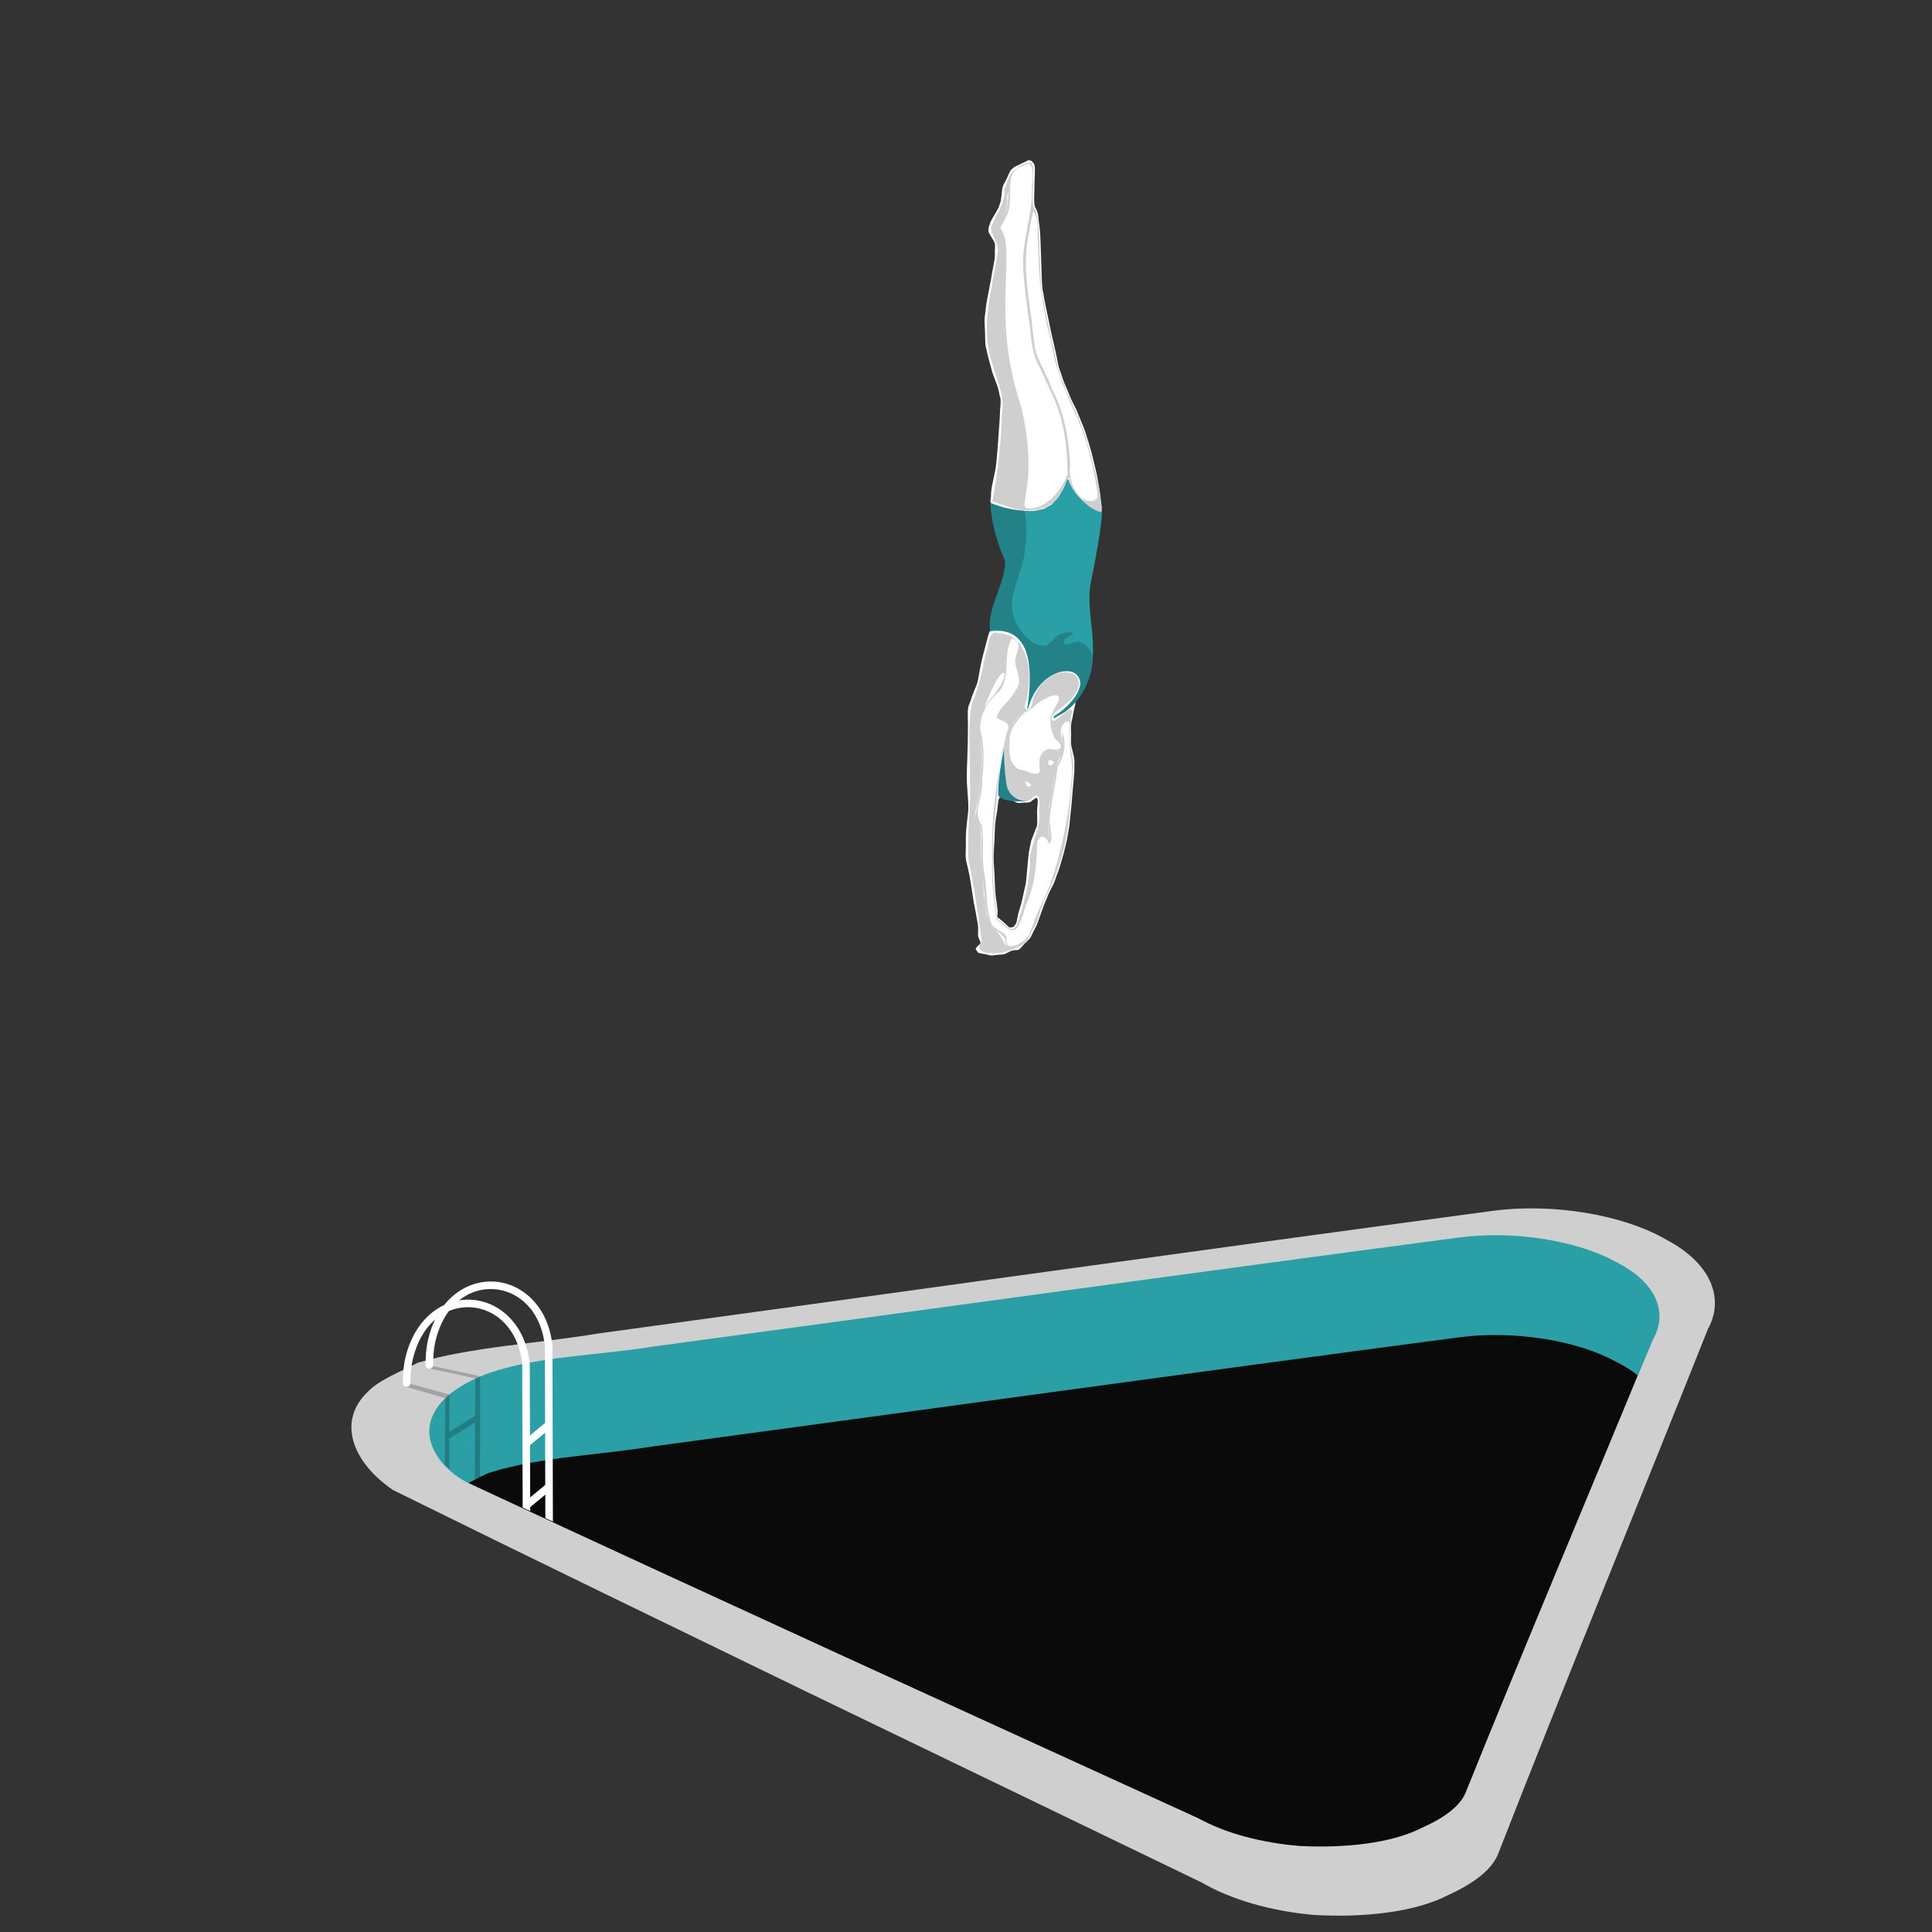<?xml version="1.0" encoding="UTF-8" standalone="no"?>
<!-- Created with Inkscape (http://www.inkscape.org/) -->

<svg
   width="2048"
   height="2048"
   viewBox="0 0 541.867 541.867"
   version="1.1"
   id="svg1"
   inkscape:version="1.4 (86a8ad7, 2024-10-11)"
   sodipodi:docname="drawing_icon_theDiveClub.svg"
   xml:space="preserve"
   inkscape:export-filename="icon_theDiveClub_00.jpg"
   inkscape:export-xdpi="96"
   inkscape:export-ydpi="96"
   xmlns:inkscape="http://www.inkscape.org/namespaces/inkscape"
   xmlns:sodipodi="http://sodipodi.sourceforge.net/DTD/sodipodi-0.dtd"
   xmlns="http://www.w3.org/2000/svg"
   xmlns:svg="http://www.w3.org/2000/svg"><rect x="0" y="0" width="541.867" height="541.867" fill="#333333" stroke="none"/><sodipodi:namedview
     id="namedview1"
     pagecolor="#ffffff"
     bordercolor="#000000"
     borderopacity="0.25"
     inkscape:showpageshadow="2"
     inkscape:pageopacity="0.0"
     inkscape:pagecheckerboard="true"
     inkscape:deskcolor="#d1d1d1"
     inkscape:document-units="mm"
     inkscape:zoom="0.51981271"
     inkscape:cx="871.46773"
     inkscape:cy="989.77958"
     inkscape:window-width="2560"
     inkscape:window-height="1369"
     inkscape:window-x="-8"
     inkscape:window-y="-8"
     inkscape:window-maximized="1"
     inkscape:current-layer="svg1" /><defs
     id="defs1"><filter
       inkscape:label="Sharpen More"
       inkscape:menu="Image Effects"
       inkscape:menu-tooltip="Sharpen edges and boundaries within the object, force=0.3"
       style="color-interpolation-filters:sRGB;"
       id="filter330"
       x="0"
       y="0"
       width="1"
       height="1"><feConvolveMatrix
         order="3 3"
         kernelMatrix="0 -0.15 0 -0.15 1.6 -0.15 0 -0.15 0"
         divisor="1"
         in="SourceGraphic"
         targetX="1"
         targetY="1"
         id="feConvolveMatrix330"
         result="fbSourceGraphic" /><feColorMatrix
         result="fbSourceGraphicAlpha"
         in="fbSourceGraphic"
         values="0 0 0 -1 0 0 0 0 -1 0 0 0 0 -1 0 0 0 0 1 0"
         id="feColorMatrix330" /><feConvolveMatrix
         id="feConvolveMatrix331"
         targetY="1"
         targetX="1"
         in="fbSourceGraphic"
         divisor="1"
         kernelMatrix="0 -0.3 0 -0.3 2.2 -0.3 0 -0.3 0"
         order="3 3"
         result="result1" /><feBlend
         id="feBlend331"
         in2="fbSourceGraphic"
         mode="normal"
         result="result2" /></filter></defs><g
     inkscape:groupmode="layer"
     id="g22"
     inkscape:label="MASTER"
     sodipodi:insensitive="true"><g
       id="g8"
       transform="matrix(1.138,0,0,1.138,579.148,-83.083)"
       style="display:inline"
       inkscape:label="Pool"><path
         style="display:inline;fill:#cfcfcf;fill-opacity:1;stroke-width:1.851"
         d="m -309.214,490.398 c -34.85,-16.932 -68.331,-33.123 -102.879,-50.18 -10.095,-6.925 -13.737,-16.963 -6.208,-24.163 2.68,-2.881 8.051,-4.975 12.354,-7.192 13.447,-3.919 29.559,-4.745 44.286,-7.177 73.56,-10.044 146.937,-20.398 220.612,-30.248 15.009,-1.996 32.416,0.971 43.08,7.244 10.937,5.849 14.038,14.522 10.003,21.825 -17.117,42.981 -34.723,85.907 -51.536,128.922 -1.428,4.252 -6.224,7.773 -12.345,10.559 -8.289,4.372 -21.228,5.679 -33.274,4.972 -10.548,-0.938 -20.396,-3.772 -27.647,-8.003 -32.149,-15.52 -64.297,-31.04 -96.446,-46.56 z"
         id="path23"
         sodipodi:nodetypes="scccccccccccss"
         inkscape:label="Pool" /><path
         style="fill:#0a0a0a;fill-opacity:1;stroke-width:1.631"
         d="m -300.586,481.387 c -31.461,-14.467 -61.687,-28.3 -92.876,-42.877 -9.121,-5.932 -12.441,-14.571 -5.686,-20.806 2.404,-2.493 7.234,-4.318 11.102,-6.245 12.099,-3.427 26.611,-4.198 39.87,-6.349 66.232,-8.928 132.297,-18.123 198.633,-26.884 13.514,-1.775 29.207,0.718 38.839,6.086 9.875,5.002 12.703,12.466 9.095,18.776 -15.256,37.112 -30.952,74.178 -45.934,111.319 -1.27,3.67 -5.577,6.723 -11.081,9.147 -7.451,3.799 -19.102,4.974 -29.957,4.408 -9.506,-0.77 -18.389,-3.176 -24.938,-6.797 -29.023,-13.26 -58.045,-26.52 -87.067,-39.779 z"
         id="path7"
         sodipodi:nodetypes="scccccccccccss"
         inkscape:label="Pool" /><path
         id="path8"
         style="fill:#2b9fa6;fill-opacity:1;stroke:none;stroke-width:1.631;stroke-opacity:1"
         d="m -138.943,377.45 c -3.522,-0.068 -7.037,0.109 -10.415,0.553 -66.337,8.761 -132.401,17.956 -198.633,26.884 -13.259,2.151 -27.947,2.351 -39.87,6.349 -4.097,1.374 -8.698,3.752 -11.102,6.245 -9.304,8.587 -0.969,18.01 5.5,21.029 1.854,-0.916 3.707,-2.083 5.601,-2.672 12.009,-3.732 26.611,-4.199 39.87,-6.349 66.232,-8.928 132.297,-18.123 198.633,-26.884 13.514,-1.775 29.207,0.719 38.839,6.086 2.081,1.054 3.772,2.082 5.233,3.321 1.28,-3.1 2.587,-6.046 3.862,-9.147 3.607,-6.31 0.78,-13.775 -9.095,-18.777 -7.224,-4.026 -17.857,-6.435 -28.424,-6.639 z"
         sodipodi:nodetypes="sccsccsccccccs"
         inkscape:label="Pool_Inner" /></g><g
       id="g11"
       inkscape:label="Stairs_Shadow"
       transform="translate(46.645,2.987)"><path
         style="display:inline;fill:#000000;fill-opacity:0.211"
         d="m 67.506,384.853 -0.582,1.049 11.352,3.248 -0.152,18.659 1.251,1.253 0.011,-20.915 z"
         id="path9"
         sodipodi:nodetypes="ccccccc" /><path
         style="display:inline;fill:#000000;fill-opacity:0.211"
         d="m 73.886,379.945 -0.709,0.757 13.486,2.91 -0.152,28.346 1.485,-0.786 0.045,-28.173 z"
         id="path10"
         sodipodi:nodetypes="ccccccc" /><path
         style="display:inline;fill:#000000;fill-opacity:0.211"
         d="m 86.608,394.11 -7.228,4.495 -0.013,1.84 7.232,-4.495 z"
         id="path11"
         sodipodi:nodetypes="ccccc" /></g><g
       id="g15"
       transform="matrix(-1,0,0,1,167.181,-44.361)"
       style="stroke:#ffffff;stroke-opacity:1"
       inkscape:label="Stairs"><path
         style="fill:#ffffff;stroke:none;stroke-linecap:round;stroke-linejoin:round"
         d="m 34.709,408.914 c -7.738,0.592 -14.959,6.973 -16.104,17.896 -0.004,0.036 -0.006,0.071 -0.006,0.107 l -0.127,41.248 2.117,-0.984 L 20.717,427 c 1.069,-10.084 7.463,-15.465 14.154,-15.977 6.698,-0.512 13.832,3.815 16.463,14.256 0.797,3.161 0.732,6.965 0.732,6.965 -0.012,0.585 0.452,1.068 1.037,1.08 0.584,0.012 1.067,-0.451 1.08,-1.035 0,0 0.102,-3.961 -0.797,-7.527 -2.823,-11.204 -10.94,-16.44 -18.678,-15.848 z"
         id="path12"
         sodipodi:nodetypes="ssccccssccccs" /><path
         style="fill:#ffffff;stroke:none;stroke-linecap:round;stroke-linejoin:round"
         d="m 28.348,403.824 c -7.738,0.592 -14.959,6.973 -16.104,17.896 -0.004,0.036 -0.006,0.071 -0.006,0.107 l -0.129,49.291 2.117,-0.982 0.129,-48.227 c 1.069,-10.084 7.462,-15.465 14.152,-15.977 6.698,-0.512 13.832,3.815 16.463,14.256 0.797,3.161 0.734,6.965 0.734,6.965 -0.012,0.584 0.451,1.067 1.035,1.08 0.584,0.012 1.067,-0.451 1.08,-1.035 0,0 0.102,-3.961 -0.797,-7.527 -2.823,-11.204 -10.938,-16.44 -18.676,-15.848 z"
         id="path13"
         sodipodi:nodetypes="ssccccssccccss" /><path
         style="fill:none;fill-opacity:1;stroke:#ffffff;stroke-width:2.117;stroke-linecap:butt;stroke-linejoin:round;stroke-dasharray:none;stroke-opacity:1"
         d="m 19.595,449.193 -6.352,-5.236"
         id="path14" /><path
         style="fill:none;fill-opacity:1;stroke:#ffffff;stroke-width:2.117;stroke-linecap:butt;stroke-linejoin:round;stroke-dasharray:none;stroke-opacity:1"
         d="m 19.531,466.559 -6.352,-5.236"
         id="path15" /></g><g
       id="g21"
       transform="matrix(0.791,0,0,0.791,528.501,34.462)"
       style="display:inline"
       inkscape:label="Diver"><path
         style="fill:#2b9fa6;fill-opacity:1;stroke:none;stroke-width:2.117;stroke-linecap:round;stroke-linejoin:bevel"
         d="m -316.939,134.944 c 0,0 0.549,9.747 5.253,20.388 0.758,5.722 -2.561,18.624 -5.579,25.194 11.374,-3.001 18.161,10.827 12.957,27.713 0.531,-0.086 1.187,-0.434 1.62,-0.72 3.196,-21.653 32.074,-13.543 8.008,2.789 0.036,0.842 -0.09,1.53 -0.09,1.53 0,0 8.342,-6.238 10.438,-9.898 7.856,-13.72 0.61,-27.074 2.969,-38.871 4.519,-22.594 3.869,-25.014 3.869,-25.014 l -11.517,-15.476 z"
         id="path16"
         sodipodi:nodetypes="cccccccssccc" /><path
         style="display:inline;fill:#d6d6d6"
         d="m -309.505,291.589 -0.397,-0.01 -0.728,-0.395 -0.728,-0.395 v -0.6 -0.6 l 0.314,-0.314 0.314,-0.314 -0.629,-0.67 -0.629,-0.67 -1.338,-0.835 -1.338,-0.835 -1.243,-1.269 -1.243,-1.269 -0.126,-0.868 -0.126,-0.868 -0.315,-2.249 -0.314,-2.249 -0.221,-2.646 -0.221,-2.646 -0.276,-2.381 -0.276,-2.381 -0.314,-3.043 -0.314,-3.043 -0.019,-5.694 -0.019,-5.694 -0.86,-1.34 -0.86,-1.34 v -1.586 -1.586 l 0.256,-1.433 0.256,-1.433 0.396,-2.381 0.396,-2.381 0.431,-6.415 0.431,-6.415 -0.304,-2.286 -0.304,-2.286 -0.415,-1.618 -0.415,-1.618 0.162,-1.852 0.162,-1.852 0.649,-1.9 0.649,-1.9 0.553,-1.084 0.553,-1.084 2.117,-2.175 2.117,-2.175 0.772,-1.506 0.772,-1.506 0.398,-1.405 0.398,-1.405 0.112,-3.572 0.112,-3.572 0.456,-1.852 0.456,-1.852 0.405,-0.981 0.405,-0.981 0.727,0.376 0.727,0.376 0.687,0.816 0.687,0.816 -0.238,0.45 -0.238,0.45 -0.587,1.93 -0.587,1.93 0.155,1.662 0.155,1.662 0.57,1.435 0.57,1.435 v 1.195 1.195 l -0.654,1.319 -0.654,1.319 -0.368,0.664 -0.368,0.664 -1.395,1.717 -1.395,1.717 -0.891,1.07 -0.891,1.07 -0.691,1.018 -0.691,1.018 v 0.36 0.36 l 0.529,0.529 0.529,0.529 h 0.876 0.876 l 0.555,0.517 0.555,0.517 0.167,0.759 0.167,0.759 -0.3,0.774 -0.3,0.774 -0.247,1.712 -0.247,1.712 -0.679,1.463 -0.679,1.463 -0.501,2.381 -0.502,2.381 -0.291,5.027 -0.291,5.027 -0.813,6.35 -0.813,6.35 -0.114,8.731 -0.114,8.731 0.557,6.085 0.557,6.085 0.232,1.454 0.232,1.454 0.746,0.53 0.746,0.53 1.202,1.088 1.202,1.088 0.578,0.302 0.578,0.302 h 0.507 0.507 l 1.043,-0.756 1.043,-0.756 0.342,-1.163 0.342,-1.163 0.807,-2.514 0.807,-2.514 0.346,-0.562 0.346,-0.562 0.428,-1.687 0.428,-1.687 0.484,-1.323 0.484,-1.323 0.442,-2.171 0.442,-2.171 0.239,-4.311 0.239,-4.311 0.282,-1.587 0.282,-1.587 0.483,-0.661 0.483,-0.661 0.421,-0.083 0.421,-0.083 0.985,1.483 0.984,1.483 0.418,-0.082 0.418,-0.082 -0.019,-1.318 -0.019,-1.318 -0.352,-3.753 -0.352,-3.753 0.419,-1.803 0.419,-1.803 0.416,-2.514 0.416,-2.514 0.635,-4.111 0.635,-4.111 0.524,-0.916 0.524,-0.916 0.566,-1.852 0.566,-1.852 0.277,-0.867 0.277,-0.867 -0.449,-2.261 -0.449,-2.261 0.133,-1.183 0.133,-1.183 0.759,-1.225 0.759,-1.225 0.265,-0.087 0.265,-0.087 v 4.829 4.829 l 0.345,1.058 0.345,1.058 0.146,3.307 0.146,3.307 -0.285,3.572 -0.285,3.572 -0.286,3.307 -0.286,3.307 -0.533,4.101 -0.533,4.101 -0.645,2.91 -0.645,2.91 -0.549,1.984 -0.549,1.984 -0.664,2.117 -0.664,2.117 -0.344,0.794 -0.344,0.794 -0.188,0.661 -0.188,0.661 -1.671,3.44 -1.671,3.44 -0.993,2.778 -0.993,2.778 -0.734,1.898 -0.734,1.898 -1.091,1.939 -1.091,1.939 -0.579,0.457 -0.579,0.457 -0.397,0.007 -0.397,0.007 -1.587,0.792 -1.587,0.792 z m 8.765,-60.578 h -0.457 l -0.266,-0.266 -0.266,-0.266 -1.52,-0.396 -1.52,-0.396 h -0.792 -0.792 l -1.313,-1.229 -1.313,-1.229 -0.541,-0.875 -0.541,-0.875 -0.08,-4.18 -0.08,-4.18 0.889,-1.72 0.889,-1.72 0.49,-0.852 0.49,-0.852 0.758,-1 0.759,-1 0.536,-0.45 0.536,-0.45 0.688,-0.158 0.688,-0.158 0.9,-0.938 0.9,-0.938 1.72,-1.111 1.72,-1.111 1.199,-0.695 1.199,-0.695 0.982,-0.184 0.982,-0.184 0.663,0.166 0.663,0.166 v 0.59 0.59 l -0.658,1.151 -0.658,1.151 v 0.51 0.51 l -0.397,0.152 -0.397,0.152 v 0.512 0.512 l -0.581,0.786 -0.581,0.786 0.332,2.709 0.332,2.709 0.55,1.15 0.55,1.15 1.296,1.481 1.296,1.481 -0.083,0.411 -0.083,0.411 -0.786,-0.096 -0.786,-0.096 -1.678,-0.004 -1.678,-0.004 -1.073,0.761 -1.073,0.761 -0.506,0.926 -0.506,0.926 0.17,2.407 0.17,2.407 -0.437,0.437 -0.438,0.437 z m -3.151,-94.2 -0.604,0.009 -0.167,-0.434 -0.167,-0.434 0.328,-2.41 0.328,-2.41 0.374,-2.778 0.374,-2.778 v -2.646 -2.646 l -0.251,-3.307 -0.251,-3.307 -0.293,-2.91 -0.293,-2.91 -0.521,-2.778 -0.522,-2.778 -0.542,-1.852 -0.542,-1.852 -0.503,-1.076 -0.503,-1.076 v -0.298 -0.298 l -0.5,-0.875 -0.499,-0.875 -0.28,-1.72 -0.28,-1.72 -0.144,-2.456 -0.144,-2.456 -0.432,-0.851 -0.432,-0.851 -0.855,-1.058 -0.855,-1.058 -0.569,-1.116 -0.568,-1.116 -0.396,-1.519 -0.396,-1.519 0.017,-2.656 0.017,-2.656 0.238,-2.249 0.238,-2.249 0.287,-3.572 0.287,-3.572 0.225,-4.101 0.225,-4.101 0.57,-2.91 0.57,-2.91 -0.08,-2.249 -0.08,-2.249 -0.992,-2.004 -0.992,-2.004 v -0.522 -0.522 l 1.062,-1.037 1.062,-1.037 0.262,-0.935 0.262,-0.935 0.424,-2.381 0.424,-2.381 0.055,-3.836 0.055,-3.836 0.704,-1.366 0.704,-1.366 0.777,-0.553 0.777,-0.553 1.794,-0.765 1.794,-0.765 0.334,0.128 0.334,0.128 0.316,0.957 0.316,0.957 -0.186,6.494 -0.186,6.494 -0.371,1.587 -0.371,1.587 -0.655,3.572 -0.656,3.572 -0.271,2.249 -0.271,2.249 -0.285,3.307 -0.285,3.307 0.402,3.836 0.403,3.836 0.274,2.381 0.274,2.381 0.157,0.397 0.157,0.397 0.215,2.514 0.214,2.514 0.298,2.514 0.298,2.514 0.258,1.323 0.258,1.323 0.256,2.376 0.256,2.376 0.773,1.593 0.773,1.593 0.864,2.117 0.864,2.117 0.319,0.397 0.319,0.397 0.429,0.847 0.429,0.847 v 0.507 0.507 l 0.491,0.631 0.491,0.631 0.339,1.058 0.338,1.058 0.891,1.694 0.891,1.694 v 0.535 0.535 l 0.366,0.418 0.366,0.418 0.715,2.778 0.715,2.778 0.367,1.72 0.367,1.72 0.533,4.498 0.533,4.498 v 2.706 2.706 l -0.661,1.461 -0.661,1.461 -0.669,1.477 -0.669,1.477 -1.027,1.39 -1.027,1.39 -1.208,1.063 -1.208,1.063 -1.467,0.461 -1.467,0.461 -1.78,0.23 -1.781,0.23 z m 24.92,-0.786 -0.239,-0.001 -0.697,-0.462 -0.697,-0.462 -1.427,-1.09 -1.427,-1.09 -1.425,-1.556 -1.425,-1.556 -0.84,-1.323 -0.84,-1.323 -0.307,-0.899 -0.307,-0.899 -0.01,-1.746 -0.01,-1.746 -0.254,-2.613 -0.254,-2.613 -0.023,-1.356 -0.022,-1.356 -0.362,-1.984 -0.362,-1.984 -0.26,-1.455 -0.26,-1.455 -0.657,-2.249 -0.657,-2.249 -0.835,-2.249 -0.835,-2.249 -0.16,-0.529 -0.16,-0.529 -0.75,-1.395 -0.75,-1.395 v -0.397 -0.397 l -0.802,-1.648 -0.802,-1.648 -1.181,-2.249 -1.181,-2.249 v -0.356 -0.356 l -0.391,-0.702 -0.391,-0.702 -0.557,-1.587 -0.557,-1.587 -0.246,-2.117 -0.246,-2.117 -0.247,-0.578 -0.247,-0.578 0.148,-0.91 0.148,-0.91 -0.312,-1.423 -0.312,-1.423 -0.237,-1.984 -0.237,-1.984 -0.411,-3.44 -0.411,-3.44 -0.392,-3.704 -0.392,-3.704 0.01,-1.852 0.01,-1.852 0.512,-4.233 0.512,-4.233 0.532,-3.043 0.532,-3.043 0.32,-1.257 0.32,-1.257 h 0.194 0.194 l 0.276,0.86 0.276,0.86 0.27,2.117 0.27,2.117 0.27,7.408 0.27,7.408 0.275,3.704 0.275,3.704 0.39,2.381 0.389,2.381 0.798,3.836 0.799,3.836 0.389,1.455 0.389,1.455 0.923,4.366 0.923,4.366 0.296,1.455 0.296,1.455 0.789,2.381 0.789,2.381 0.928,2.249 0.928,2.249 2.11,4.762 2.11,4.763 0.229,0.529 0.229,0.529 0.51,1.191 0.509,1.191 0.689,2.117 0.689,2.117 0.964,3.704 0.964,3.704 0.657,2.778 0.657,2.778 0.361,1.852 0.361,1.852 0.183,3.241 0.182,3.241 z"
         id="path17" /><path
         style="display:inline;fill:#ffffff;fill-opacity:1"
         d="m -315.779,295.155 c -0.219,0.03 -0.145,0.108 -0.661,0.09 -0.516,-0.018 -1.587,-0.332 -2.381,-0.498 -0.794,-0.166 -1.93,-0.225 -2.381,-0.498 -0.451,-0.272 -0.309,-0.373 -0.463,-0.56 -0.154,-0.187 -0.409,-0.411 -0.463,-0.56 -0.054,-0.149 0,-0.151 0,-0.226 0,-0.075 -0.086,0.003 0,-0.226 0.086,-0.229 0.546,-0.622 0.819,-0.933 0.273,-0.311 0.737,-0.516 0.819,-0.933 0.083,-0.417 -0.282,-0.827 -0.422,-1.24 -0.141,-0.413 -0.339,-0.739 -0.422,-1.24 -0.083,-0.501 -5.3e-4,-1.159 -8e-4,-1.739 -2.7e-4,-0.58 0.058,-1.049 -8e-4,-1.739 -0.058,-0.69 -0.27,-1.587 -0.405,-2.381 -0.135,-0.794 -0.275,-1.676 -0.405,-2.381 -0.13,-0.705 -0.244,-1.235 -0.367,-1.852 -0.122,-0.617 -0.259,-1.235 -0.367,-1.852 -0.108,-0.618 -0.187,-1.235 -0.28,-1.852 -0.093,-0.617 -0.164,-1.102 -0.28,-1.852 -0.116,-0.75 -0.281,-1.764 -0.421,-2.646 -0.14,-0.882 -0.236,-1.653 -0.421,-2.646 -0.185,-0.993 -0.47,-2.205 -0.705,-3.307 -0.235,-1.102 -0.573,-2.023 -0.705,-3.307 -0.132,-1.284 0.016,-2.91 0.024,-4.366 0.008,-1.455 -0.05,-2.862 0.024,-4.366 0.073,-1.504 0.286,-3.099 0.43,-4.648 0.143,-1.549 0.399,-2.99 0.43,-4.648 0.031,-1.658 -0.193,-3.516 -0.289,-5.273 -0.097,-1.758 -0.264,-3.29 -0.289,-5.273 -0.025,-1.983 0.13,-4.41 0.195,-6.615 0.065,-2.205 0.157,-4.564 0.194,-6.615 0.037,-2.051 0.026,-3.792 0.039,-5.689 0.013,-1.896 -0.176,-4.386 0.039,-5.689 0.215,-1.302 0.468,-1.411 0.703,-2.117 0.234,-0.706 0.43,-1.36 0.703,-2.117 0.273,-0.757 0.627,-1.614 0.941,-2.42 0.314,-0.807 0.628,-1.342 0.941,-2.42 0.313,-1.078 0.534,-2.708 0.801,-4.062 0.267,-1.354 0.467,-2.612 0.801,-4.062 0.334,-1.45 0.814,-3.087 1.222,-4.63 0.407,-1.543 1.105,-4.296 1.222,-4.63 0.117,-0.334 0.274,-0.642 0.391,-0.818 14.2,-2.388 15.561,13.663 14.309,21.72 -1.252,8.058 -1.567,5.266 -1.006,5.521 0.267,-0.143 0.35,0.704 0.458,-0.494 7.391,-23.605 31.686,-10.272 8.773,3.37 0.276,0.453 0.003,0.818 0.342,0.731 0.339,-0.086 1.436,-1.086 2.155,-1.628 0.718,-0.543 1.564,-1.157 2.155,-1.628 0.591,-0.471 0.935,-0.861 1.402,-1.254 0.467,-0.394 1.388,-1.635 1.734,-1.62 -0.007,0.239 0.029,0.412 0.013,0.856 -0.016,0.444 -0.22,1.008 -0.33,1.513 -0.11,0.504 -0.202,0.886 -0.33,1.513 -0.128,0.627 -0.287,1.499 -0.43,2.249 -0.143,0.75 -0.34,1.298 -0.43,2.249 -0.09,0.951 5.2e-4,2.293 8e-4,3.44 2.8e-4,1.147 -0.108,2.414 9e-4,3.44 0.108,1.026 0.383,1.792 0.574,2.687 0.191,0.896 0.49,1.888 0.574,2.687 0.084,0.799 -2.8e-4,1.383 -4e-4,2.075 -1.2e-4,0.692 0.059,0.69 -3e-4,2.075 -0.059,1.385 -0.352,4.145 -0.528,6.218 -0.176,2.073 -0.372,4.564 -0.528,6.218 -0.157,1.653 -0.258,2.469 -0.387,3.704 -0.129,1.235 -0.246,2.69 -0.387,3.704 -0.142,1.014 -0.279,1.587 -0.418,2.381 -0.139,0.794 -0.258,1.609 -0.418,2.381 -0.16,0.772 -0.359,1.499 -0.539,2.249 -0.18,0.75 -0.321,1.432 -0.539,2.249 -0.217,0.817 -0.517,1.764 -0.776,2.646 -0.259,0.882 -0.487,1.763 -0.776,2.646 -0.289,0.882 -0.64,1.764 -0.959,2.646 -0.32,0.882 -0.644,1.913 -0.959,2.646 -0.315,0.733 -0.588,1.175 -0.882,1.763 -0.294,0.588 -0.579,1.1 -0.882,1.763 -0.303,0.663 -0.613,1.48 -0.919,2.221 -0.306,0.74 -0.556,1.281 -0.919,2.221 -0.364,0.939 -0.823,2.283 -1.235,3.424 -0.412,1.141 -0.816,2.459 -1.235,3.424 -0.419,0.966 -0.81,1.587 -1.216,2.381 -0.405,0.794 -0.677,1.636 -1.216,2.381 -0.538,0.746 -1.331,1.35 -1.996,2.025 -0.665,0.675 -1.395,1.718 -1.996,2.025 -0.601,0.307 -0.794,0.121 -1.191,0.182 -0.397,0.06 -0.748,0.051 -1.191,0.182 -0.442,0.13 -0.95,0.427 -1.425,0.64 -0.475,0.213 -0.933,0.509 -1.425,0.64 -0.492,0.13 -0.99,0.095 -1.485,0.143 -0.495,0.048 -1.129,0.101 -1.485,0.143 -0.356,0.041 -0.435,0.059 -0.654,0.089 z m 6.278,-9.955 c 0.228,-0.027 0.458,0.048 0.681,-0.082 0.223,-0.13 0.343,-0.462 0.515,-0.693 0.172,-0.231 0.338,-0.299 0.515,-0.693 0.177,-0.393 0.235,-1.126 0.352,-1.688 0.117,-0.563 0.202,-1.097 0.352,-1.688 0.15,-0.591 0.37,-1.235 0.554,-1.852 0.185,-0.617 0.392,-1.234 0.554,-1.852 0.162,-0.618 0.278,-1.235 0.418,-1.852 0.139,-0.617 0.287,-1.257 0.418,-1.852 0.131,-0.595 0.247,-1.147 0.37,-1.72 0.123,-0.573 0.185,-0.533 0.37,-1.72 0.185,-1.187 0.354,-3.616 0.531,-5.424 0.177,-1.808 0.346,-4.186 0.531,-5.424 0.185,-1.238 0.271,-1.345 0.406,-2.017 0.135,-0.672 0.241,-1.444 0.406,-2.017 0.165,-0.573 0.361,-0.948 0.541,-1.422 0.18,-0.474 0.366,-0.955 0.541,-1.422 0.175,-0.468 0.338,-0.922 0.507,-1.382 0.169,-0.461 0.325,-0.358 0.507,-1.382 0.182,-1.024 0,-3.179 0,-4.769 0,-1.59 0.594,-4.175 0,-4.769 -0.594,-0.594 -0.18,0 -0.27,0 -0.09,0 -0.023,-0.074 -0.27,0 -0.247,0.074 -0.711,0.471 -1.067,0.706 -0.356,0.235 -0.538,0.53 -1.067,0.706 -0.529,0.176 -1.373,0.08 -2.059,0.119 -0.686,0.04 -1.494,0.222 -2.059,0.119 -0.566,-0.103 -0.845,-0.374 -1.268,-0.561 -0.422,-0.187 -0.929,-0.488 -1.268,-0.561 -0.339,-0.073 -0.463,-0.004 -0.694,-0.006 -0.231,-0.002 -0.383,0.063 -0.694,-0.006 -0.311,-0.069 -0.739,-0.336 -1.109,-0.503 -0.37,-0.168 -0.838,-0.566 -1.109,-0.503 -0.27,0.062 -0.19,0.229 -0.285,0.344 -0.095,0.115 0.044,-0.391 -0.285,0.344 -0.329,0.734 -0.436,2.888 -0.654,4.333 -0.218,1.444 -0.483,2.617 -0.654,4.333 -0.171,1.715 -0.196,3.969 -0.294,5.953 -0.098,1.984 -0.293,3.903 -0.294,5.953 -0.001,2.05 0.203,4.221 0.305,6.331 0.102,2.11 0.17,4.766 0.305,6.331 0.135,1.565 0.255,2.041 0.382,3.062 0.127,1.021 0.337,2.336 0.382,3.062 0.045,0.726 0,0.851 0,1.277 0,0.426 -0.154,0.949 0,1.277 0.154,0.328 0.459,0.384 0.689,0.575 0.23,0.192 0.332,0.269 0.689,0.575 0.358,0.306 0.965,0.848 1.448,1.272 0.483,0.424 1.031,1.143 1.448,1.272 0.417,0.13 0.458,-0.054 0.686,-0.081 z m 5.893,-147.625 c -0.661,-0.01 -1.37,0.015 -1.984,-0.029 -0.614,-0.044 -1.132,-0.147 -1.698,-0.22 -0.566,-0.073 -1.101,-0.115 -1.698,-0.22 -0.596,-0.105 -1.25,-0.278 -1.874,-0.418 -0.625,-0.139 -1.275,-0.255 -1.874,-0.418 -0.599,-0.163 -1.147,-0.37 -1.72,-0.555 -0.573,-0.185 -1.386,-0.376 -1.72,-0.555 -0.334,-0.179 -0.243,-0.193 -0.364,-0.289 -0.121,-0.097 -0.179,0.125 -0.364,-0.289 -0.185,-0.415 0.093,-1.503 0.14,-2.255 0.047,-0.752 0.004,-1.191 0.14,-2.255 0.136,-1.064 0.532,-2.734 0.798,-4.101 0.266,-1.367 0.628,-2.93 0.798,-4.101 0.171,-1.171 0.189,-1.94 0.284,-2.91 0.095,-0.97 0.167,-1.522 0.284,-2.91 0.117,-1.389 0.254,-3.616 0.381,-5.424 0.127,-1.808 0.292,-3.946 0.381,-5.424 0.089,-1.478 0.115,-2.293 0.173,-3.44 0.058,-1.147 0.246,-2.508 0.173,-3.44 -0.073,-0.932 -0.296,-1.411 -0.444,-2.117 -0.148,-0.706 -0.21,-1.296 -0.444,-2.117 -0.234,-0.82 -0.675,-1.852 -1.012,-2.778 -0.337,-0.926 -0.71,-1.829 -1.012,-2.778 -0.302,-0.949 -0.53,-1.94 -0.795,-2.91 -0.265,-0.97 -0.595,-2.093 -0.795,-2.91 -0.2,-0.817 -0.286,-1.323 -0.43,-1.984 -0.143,-0.661 -0.294,-0.893 -0.43,-1.984 -0.136,-1.091 -0.106,-3.043 -0.159,-4.565 -0.053,-1.522 -0.208,-3.328 -0.159,-4.565 0.049,-1.237 0.217,-1.896 0.326,-2.843 0.109,-0.948 0.152,-1.706 0.326,-2.843 0.174,-1.137 0.507,-2.646 0.761,-3.969 0.254,-1.323 0.514,-2.624 0.761,-3.969 0.247,-1.345 0.48,-2.734 0.72,-4.101 0.24,-1.367 0.621,-2.993 0.72,-4.101 0.099,-1.108 0.007,-1.676 0.01,-2.514 0.003,-0.838 0.207,-1.728 0.01,-2.514 -0.197,-0.786 -0.742,-1.377 -1.113,-2.065 -0.371,-0.688 -0.988,-1.57 -1.113,-2.065 -0.125,-0.494 0,-0.476 0,-0.713 0,-0.238 -0.055,-0.389 0,-0.713 0.055,-0.324 0.276,-0.794 0.414,-1.191 0.138,-0.397 0.147,-0.606 0.414,-1.191 0.267,-0.584 0.862,-1.499 1.294,-2.249 0.431,-0.75 1.024,-1.665 1.294,-2.249 0.27,-0.584 0.284,-0.794 0.426,-1.191 0.142,-0.397 0.269,-0.556 0.426,-1.191 0.157,-0.634 0.251,-1.753 0.377,-2.63 0.126,-0.877 0.089,-1.688 0.377,-2.63 0.288,-0.942 0.945,-1.951 1.417,-2.927 0.472,-0.976 1.007,-2.378 1.417,-2.927 0.41,-0.548 0.422,-0.384 0.633,-0.576 0.211,-0.192 0.312,-0.357 0.633,-0.576 0.321,-0.219 0.882,-0.435 1.323,-0.653 0.441,-0.218 0.89,-0.449 1.323,-0.653 0.433,-0.204 0.848,-0.38 1.271,-0.571 0.424,-0.19 0.948,-0.552 1.271,-0.571 0.323,-0.019 0.348,0.11 0.522,0.166 0.174,0.055 0.338,0.026 0.522,0.166 0.183,0.139 0.304,0.465 0.456,0.697 0.152,0.232 0.081,-0.557 0.456,0.697 0.375,1.254 0.007,4.681 0.011,7.022 0.004,2.341 -0.248,5.593 0.011,7.022 0.259,1.429 0.394,1.056 0.592,1.584 0.197,0.528 0.398,0.791 0.592,1.584 0.193,0.792 0.258,2.119 0.387,3.179 0.129,1.06 0.212,1.019 0.387,3.179 0.175,2.16 0.267,6.526 0.4,9.79 0.133,3.263 0.194,7.765 0.4,9.79 0.205,2.025 0.259,1.587 0.388,2.381 0.129,0.794 0.138,1.034 0.388,2.381 0.25,1.348 0.791,3.792 1.187,5.689 0.396,1.896 0.854,4.163 1.187,5.689 0.334,1.525 0.529,2.312 0.793,3.468 0.264,1.156 0.573,2.453 0.793,3.468 0.22,1.015 0.357,1.745 0.536,2.618 0.179,0.873 0.297,1.738 0.536,2.618 0.239,0.879 0.602,1.764 0.903,2.646 0.301,0.882 0.525,1.651 0.903,2.646 0.378,0.994 0.925,2.205 1.387,3.307 0.462,1.102 1.002,2.471 1.387,3.307 0.384,0.836 0.578,1.155 0.867,1.732 0.289,0.577 0.469,0.854 0.867,1.732 0.398,0.878 0.968,2.373 1.451,3.56 0.484,1.187 1.108,2.609 1.452,3.56 0.344,0.951 0.447,1.411 0.671,2.117 0.224,0.706 0.469,1.455 0.671,2.117 0.202,0.662 0.362,1.235 0.543,1.852 0.181,0.617 0.285,0.884 0.543,1.852 0.258,0.968 0.634,2.646 0.952,3.969 0.317,1.323 0.718,2.842 0.952,3.969 0.234,1.126 0.326,1.852 0.488,2.778 0.163,0.926 0.349,1.777 0.488,2.778 0.139,1.001 0.22,2.15 0.33,3.225 0.11,1.075 0.513,2.622 0.33,3.225 -0.183,0.602 -0.229,0.275 -0.343,0.413 -0.114,0.138 -0.216,0.354 -0.343,0.413 -0.126,0.059 -0.201,0 -0.301,0 -0.1,0 0.09,0.119 -0.301,0 -0.391,-0.119 -1.191,-0.799 -1.786,-1.198 -0.595,-0.399 -1.181,-0.715 -1.786,-1.198 -0.606,-0.483 -1.212,-1.143 -1.817,-1.715 -0.606,-0.572 -1.288,-1.099 -1.817,-1.715 -0.529,-0.616 -0.9,-1.301 -1.349,-1.952 -0.45,-0.651 -1.108,-1.493 -1.349,-1.952 -0.241,-0.459 -0.175,-0.461 -0.263,-0.691 -0.088,-0.23 -0.128,-0.599 -0.263,-0.691 -0.134,-0.093 -0.16,0 -0.24,0 -0.08,0 0.019,-0.175 -0.24,0 -0.26,0.175 -0.408,1.014 -0.613,1.521 -0.204,0.507 -0.365,1.016 -0.613,1.521 -0.247,0.505 -0.583,1 -0.874,1.501 -0.291,0.5 -0.512,1.009 -0.874,1.501 -0.361,0.492 -0.866,0.947 -1.299,1.421 -0.433,0.474 -0.846,1.067 -1.299,1.421 -0.453,0.354 -0.892,0.486 -1.339,0.729 -0.446,0.243 -0.814,0.535 -1.339,0.729 -0.525,0.194 -1.196,0.253 -1.794,0.38 -0.598,0.127 -1.161,0.318 -1.794,0.38 -0.633,0.062 -1.323,-0.019 -1.984,-0.029 z"
         id="path18"
         sodipodi:nodetypes="zzzzzzzzzzzzzzzzzzzzzzzzzzzzzzzzzzzzzzzzzzczccczzzzczzzzzzzzzzzzzzzzzzzzzzzzzzzzzzzzzzzzzzzzzzzzzzzzzzzzzzzzzzzzzzzzzzzzzzzzzzzzzzzzzzzzzzzzzzzzzzzzzzzzzzzzzzzzzzzzzzzzzzzzzzzzzzzzzzzzzzzzzzzzzzzzzzzzzzzzzzzzzzzzzzzzzzzzzzzzzzzzzzzzzzzzzzzzzzzzzzzzzzzzzzzzzzzzzzzzzzz" /><path
         id="path19"
         style="display:inline;fill:#cfcfcf;fill-opacity:1"
         d="m -302.797,13.971 c -0.044,-2.84e-4 -0.072,0.013 -0.114,0.014 -1.316,0.036 -1.871,0.725 -2.45,0.729 -4.914,2.782 -4.709,3.591 -6.661,8.996 0.347,5.099 -3.29,8.953 -4.717,13.494 0.118,3.276 3.259,5.838 2.249,9.38 -1.843,12.462 -6.075,25.267 -2.103,37.779 1.478,6.098 4.904,11.883 3.71,18.365 -0.113,9.844 -1.621,21.829 -3.355,31.48 5.628,1.935 7.221,2.622 10.738,3.168 12.566,0.432 13.249,-6.243 15.753,-10.794 0.967,-1.576 0.529,-0.774 0.997,1.153 0.793,3.266 7.142,9.876 11.147,10.236 0.424,-0.125 -0.108,-3.031 -0.367,-5.921 -0.717,-4.498 -1.735,-8.186 -2.87,-11.993 -0.208,-1.502 -0.998,-4.108 -1.591,-6.082 -0.435,-2.037 -1.312,-4.501 -2.104,-6.363 -0.479,-1.324 -1.399,-3.54 -1.909,-4.661 -0.832,-1.957 -1.653,-3.429 -2.514,-5.688 -0.914,-1.753 -1.63,-3.369 -2.117,-5.159 -0.919,-1.837 -1.183,-3.113 -1.929,-5.127 -0.441,-2.28 -1.222,-4.793 -1.456,-7.01 -0.651,-1.629 -0.49,-2.41 -1.071,-4.399 -0.321,-1.429 -1.083,-5.044 -1.591,-7.044 -0.671,-3.735 -1.733,-8.245 -1.948,-12.022 -0.03,-0.23 -0.64,-11.03 -0.489,-13.928 -0.323,-4.232 -0.408,-8.272 -1.393,-11.5 -1.614,-1.997 -0.8,-6.391 -0.913,-9.721 -0.195,-2.479 1.029,-6.064 -0.933,-7.382 z m -0.516,0.401 c 2.531,2.238 0.671,6.653 1.08,9.802 0.003,8.493 -3.105,16.646 -3.18,25.181 0.16,8.728 1.866,17.328 2.771,26.007 0.403,3.89 0.996,7.621 3.002,11.047 1.915,4.001 3.49,7.71 5.391,11.728 3.447,8.075 4.683,17.531 4.588,26.499 -2.076,5.556 -6.859,11.316 -12.41,12.008 -7.463,0.931 3.193,-5.452 -4.028,-36.206 -10.997,-32.533 -1.259,-54.788 -7.368,-63.275 1.247,-2.542 3.405,-5.078 3.27,-8.49 0.875,-4.518 -1.407,-11.317 4.344,-13.218 0.847,-0.361 1.694,-0.722 2.541,-1.084 z m -7.191,10.24 c -0.008,1.798 -0.825,7.572 -1.061,6.811 0.067,-0.584 0.739,-2.818 0.537,-4.352 0.043,-0.866 -0.006,-1.717 0.524,-2.459 z m 8.772,6.638 c 1.974,2.76 1.298,7.511 1.668,11.073 0.016,11.717 1.395,23.378 4.528,34.679 1.387,10.159 5.601,19.502 9.851,28.728 3.343,7.93 5.23,16.49 6.653,24.949 0.549,3.317 -1.449,3.553 -2.931,3.383 -4.775,-0.55 -7.515,-7.486 -6.716,-12.759 -0.413,-9.33 -2.085,-18.795 -6.546,-27.094 -1.822,-5.953 -6.252,-11.13 -6.305,-17.692 -0.652,-2.824 -0.509,-5.824 -1.176,-8.791 -1.11,-9.166 -2.723,-18.423 -0.763,-27.6 0.525,-2.968 0.911,-5.971 1.738,-8.876 z m -13.826,149.437 c -2.403,1.11 -2.147,5.483 -3.167,7.982 -1.267,5.75 -2.328,11.541 -4.731,16.94 -1.849,8.937 -0.433,18.183 -0.819,27.259 0.649,9.6 -1.22,19.165 -0.411,28.733 1.978,9.467 3.445,19.06 4.674,28.6 -2.384,3.05 0.386,4.215 3.708,4.213 3.501,0.241 7.369,-1.281 9.778,-2.49 2.41,-1.209 2.863,-2.357 3.412,-3.365 0.549,-1.008 0.735,-1.697 1.025,-2.249 0.29,-0.552 0.867,-1.148 1.489,-2.646 0.622,-1.498 1.065,-3.494 1.593,-4.945 0.528,-1.451 1.097,-3.009 1.719,-4.268 0.621,-1.259 1.287,-2.648 1.875,-4.016 0.587,-1.368 1.359,-3.116 1.958,-4.939 0.599,-1.823 1.066,-3.258 1.763,-5.468 0.698,-2.209 1.087,-3.927 1.836,-7.921 0.748,-3.993 1.279,-11.3 1.764,-17.023 0.189,-1.022 0.353,-3.889 0.426,-5.74 0.371,-1.606 -0.385,-5.857 -0.456,-5.678 -0.126,-1.225 -0.612,-4.033 -0.72,-4.571 -0.008,-0.041 -0.051,-0.336 -0.054,-0.346 0.096,-1.092 0.003,-5.663 0.509,-6.513 -0.693,-1.501 1.907,-5.283 -1.121,-3.825 -1.56,0.662 -5.789,5.77 -5.71,2.492 -0.039,-1.416 3.169,-3.036 4.351,-4.386 3.487,-2.366 7.846,-8.249 3.258,-11.199 -6.552,-2.553 -14.029,4.612 -14.581,10.833 -1.076,3.641 -3.558,1.791 -2.036,-1.234 1.363,-6.52 1.852,-13.901 -2.053,-19.677 0.238,-0.342 -2.319,-2.402 -2.522,-2.516 -0.808,-1.296 -4.587,-1.742 -6.757,-2.038 z m 6.135,2.193 c 4.291,1.166 1.521,4.804 1.231,7.713 0.02,3.643 3.02,7.326 0.089,10.653 -1.665,3.548 -5.648,5.919 -6.69,9.657 1.658,1.342 5.675,1.554 3.75,4.916 -0.551,2.145 -1.052,4.349 -1.528,6.578 0.103,0.169 0.221,0.345 0.365,-0.369 0.057,-0.283 0.053,-0.455 0.05,-0.621 0.05,0.143 0.091,0.281 0.223,0.494 l -0.264,0.085 c 0.729,1.18 -0.025,6.637 0.529,9.722 -0.118,4.65 3.588,10.676 8.895,8.273 3.845,-4.207 3.236,1.462 3.087,4.375 0.758,6.344 -3.554,11.834 -3.242,18.203 -0.286,7.54 -2.369,15.117 -4.73,22.104 -1.139,1.742 -2.922,1.102 -3.523,0.388 -1.168,-1.071 -1.133,-1.333 -2.381,-2.062 -2.054,-1.143 -1.036,-4.434 -1.65,-5.94 -0.308,-2.732 -0.456,-5.876 -0.686,-7.537 -0.199,-6.557 -0.137,-13.13 0.025,-19.693 0.048,3.758 0.087,-1.006 0.407,-2.8 0.313,-1.756 1.604,-16.724 1.735,-18.656 -1.913,10.791 -2.908,22.105 -2.613,32.574 -0.31,7.206 0.533,14.405 1.493,21.534 2.388,1.248 4.776,5.804 7.569,2.749 1.846,-2.871 2.255,-6.859 3.85,-10 2.238,-5.913 2.758,-12.172 3.006,-18.442 -0.272,-3.945 3.028,-5.176 4.243,-1.138 1.98,-1.636 0.01,-6.072 0.235,-8.82 0.483,-6.083 2.109,-12.2 2.802,-18.341 1.353,-2.362 2.36,-4.981 2.469,-7.643 0.057,-1.382 -0.113,-2.774 -0.633,-4.15 -0.055,-0.301 -0.042,-0.637 0.002,-0.98 -0.359,1.371 -0.533,2.847 0.046,3.962 -0.079,1.238 -1.528,-4.708 -0.158,-6.025 2.034,-2.58 1.471,-1.754 0.742,0.104 0.899,-1.815 2.314,-2.79 1.682,0.797 -0.126,1.569 -0.084,3.121 0.032,4.667 0.361,4.81 1.467,9.548 0.664,14.447 -0.801,14.71 -5.73,33.902 -10.237,42.737 -4.508,8.835 -3.662,11.636 -6.602,13.607 -2.94,1.971 -6.072,3.374 -6.206,-0.381 1.022,-2.42 -4.249,-3.349 -5.347,-5.75 -1.875,-5.557 -1.441,-11.986 -2.438,-17.876 -1.018,-5.543 -0.035,-11.39 -0.857,-16.821 -3.457,-4.658 0.485,-10.579 0.083,-15.843 0.61,-6.149 0.972,-12.389 -0.718,-18.365 -0.034,-5.372 2.851,-10.127 6.914,-13.456 4.104,-5.625 1.031,-12.707 4.284,-18.63 z m 18.745,30.866 c -0.302,0.61 -0.546,1.295 -0.63,1.959 0.186,-0.712 0.403,-1.381 0.63,-1.959 z m -23.053,14.617 c 0.075,-0.423 0.138,-0.852 0.216,-1.273 -0.074,0.199 -0.152,0.358 -0.182,0.871 -0.002,0.029 -0.031,0.36 -0.034,0.403 z m 0.216,-1.273 c 0.123,-0.33 0.265,-0.592 0.376,-1.442 0.06,-0.453 0.071,-0.691 0.093,-0.914 -0.156,0.786 -0.323,1.563 -0.47,2.356 z m 0.47,-2.356 c 0.156,-0.781 0.31,-1.563 0.475,-2.336 -0.108,-0.177 -0.201,-0.347 -0.288,0.5 -0.114,1.106 -0.142,1.388 -0.188,1.836 z m 0.551,-29.767 c 0.333,-0.106 0.547,0.125 0.596,0.773 -0.721,4.092 -4.725,7.556 -7.278,11.854 2.046,-6.213 5.331,-12.197 6.682,-12.627 z m 18.591,7.942 c 3.233,0.434 -0.633,4.431 -0.784,5.653 -1.852,2.788 -0.892,6.825 0.602,9.803 3.692,2.869 2.262,4.49 -1.964,3.586 -3.538,0.627 -3.893,4.237 -3.462,7.272 0.043,0.303 0.048,0.626 0.105,0.914 -0.5,0.528 -1.103,0.683 -1.758,0.655 -1.756,-0.075 -3.907,-1.572 -5.611,-1.49 -3.335,-1.977 -3.683,-5.624 -3.395,-9.137 -0.515,-4.247 2.396,-8.23 5.289,-11.086 2.827,-0.905 4.666,-3.874 7.6,-4.982 1.01,-0.79 2.139,-1.013 3.377,-1.187 z m -11.402,5.615 c -1.956,1.624 -3.441,4.279 -4.682,6.607 1.233,-2.494 2.48,-4.824 4.682,-6.607 z m -15.475,9.544 c 0.128,0.454 0.244,0.904 0.426,1.379 1.04,8.407 -0.521,16.969 -1.728,25.272 -0.122,0.743 -0.022,1.431 0.172,2.097 -0.385,-1.182 -0.598,-2.398 -0.149,-3.793 1.501,-7.72 2.48,-15.776 1.61,-23.602 -0.156,-0.406 -0.255,-0.869 -0.332,-1.352 z m 26.754,4.215 c 0.639,0.058 1.051,0.224 1.369,0.434 0.038,0.025 0.061,0.057 0.095,0.084 -0.044,-0.017 -0.077,-0.043 -0.122,-0.057 -0.488,-0.158 -1.053,-0.223 -1.342,-0.46 z m 1.951,2.099 c -0.213,1.193 -1.027,2.615 -1.489,3.792 0.369,-1.318 0.831,-2.597 1.489,-3.792 z m -4.233,1.604 c 0.084,-0.001 0.108,0.02 0.186,0.021 4.19,0.08 -1.156,3.777 -0.222,0.211 0.024,-0.091 0.004,-0.131 0.037,-0.232 z m 2.309,4.026 c -0.378,2.824 -0.832,5.635 -1.346,8.433 0.469,-2.799 0.772,-5.673 1.346,-8.433 z m -10.567,3.382 c 4.516,1.534 -0.076,3.508 0,0 z m 9.061,5.871 c -0.302,1.605 -0.599,3.214 -0.936,4.795 0.136,-1.618 0.386,-3.224 0.936,-4.795 z m -1.032,6.408 c -0.009,3.003 0.63,6.833 0.617,8.755 -0.353,-2.907 -0.679,-5.848 -0.617,-8.755 z m -25.329,1.318 c 0.679,2.122 2.358,4.004 1.636,6.539 -0.1,9.645 0.936,19.228 2.261,28.755 -0.844,-2.749 -0.433,-6.086 -1.406,-8.807 -0.176,-7.412 -1.365,-14.782 -0.949,-22.225 -0.334,-1.508 -1.061,-2.861 -1.542,-4.261 z m 5.767,14.533 c 0.06,5.204 -0.131,5.999 -0.005,0.296 z m -1.013,22.63 c 0.073,0.097 0.142,0.195 0.22,0.288 -0.074,-0.096 -0.153,-0.189 -0.22,-0.288 z m 0.659,0.749 c 1.502,1.531 3.578,2.639 4.536,4.213 2.003,7.366 -0.676,-1.303 -4.002,-3.654 -0.213,-0.17 -0.355,-0.373 -0.533,-0.559 z" /><path
         style="fill:#238288;fill-opacity:1;stroke:none;stroke-width:2.117;stroke-linecap:round;stroke-linejoin:bevel"
         d="m -304.9,137.556 c 1.337,5.601 0.546,9.562 0.143,14.125 -0.696,7.884 -6.377,15.882 -3.945,23.414 1.502,4.652 5.567,9.852 10.434,10.307 2.495,0.233 3.86,-3.401 6.235,-4.199 1.45,-0.487 2.462,-0.76 4.581,-0.255 -0.755,0.922 -4.112,1.964 -3.436,3.436 0.693,1.507 3.32,-0.615 4.963,-0.382 1.794,0.255 3.117,1.237 4.136,2.736 1.287,1.895 1.131,2.93 0.827,6.044 -1.099,7.132 -6.273,15.792 -13.347,17.934 22.792,-17.311 -2.929,-24.499 -9.581,-3.015 3.545,-24.358 -4.219,-28.408 -13.211,-27.771 -1.051,-8.446 5.557,-16.432 5.359,-24.941 -0.479,-0.592 -5.057,-11.064 -5.157,-20.18 4.836,1.768 7.435,2.43 11.998,2.746 z"
         id="path20"
         sodipodi:nodetypes="cccccccccccccccc" /><path
         style="fill:#238288;fill-opacity:1;stroke:none;stroke-width:2.117;stroke-linecap:round;stroke-linejoin:bevel"
         d="m -312.112,221.616 c 0,0 -2.38,10.821 -2.062,16.913 1.995,2.904 11.571,1.911 11.571,1.911 0,0 -5.564,0.903 -7.902,-3.729 -1.6,-1.974 -1.606,-15.095 -1.606,-15.095 z"
         id="path21"
         sodipodi:nodetypes="ccccc" /></g></g></svg>
